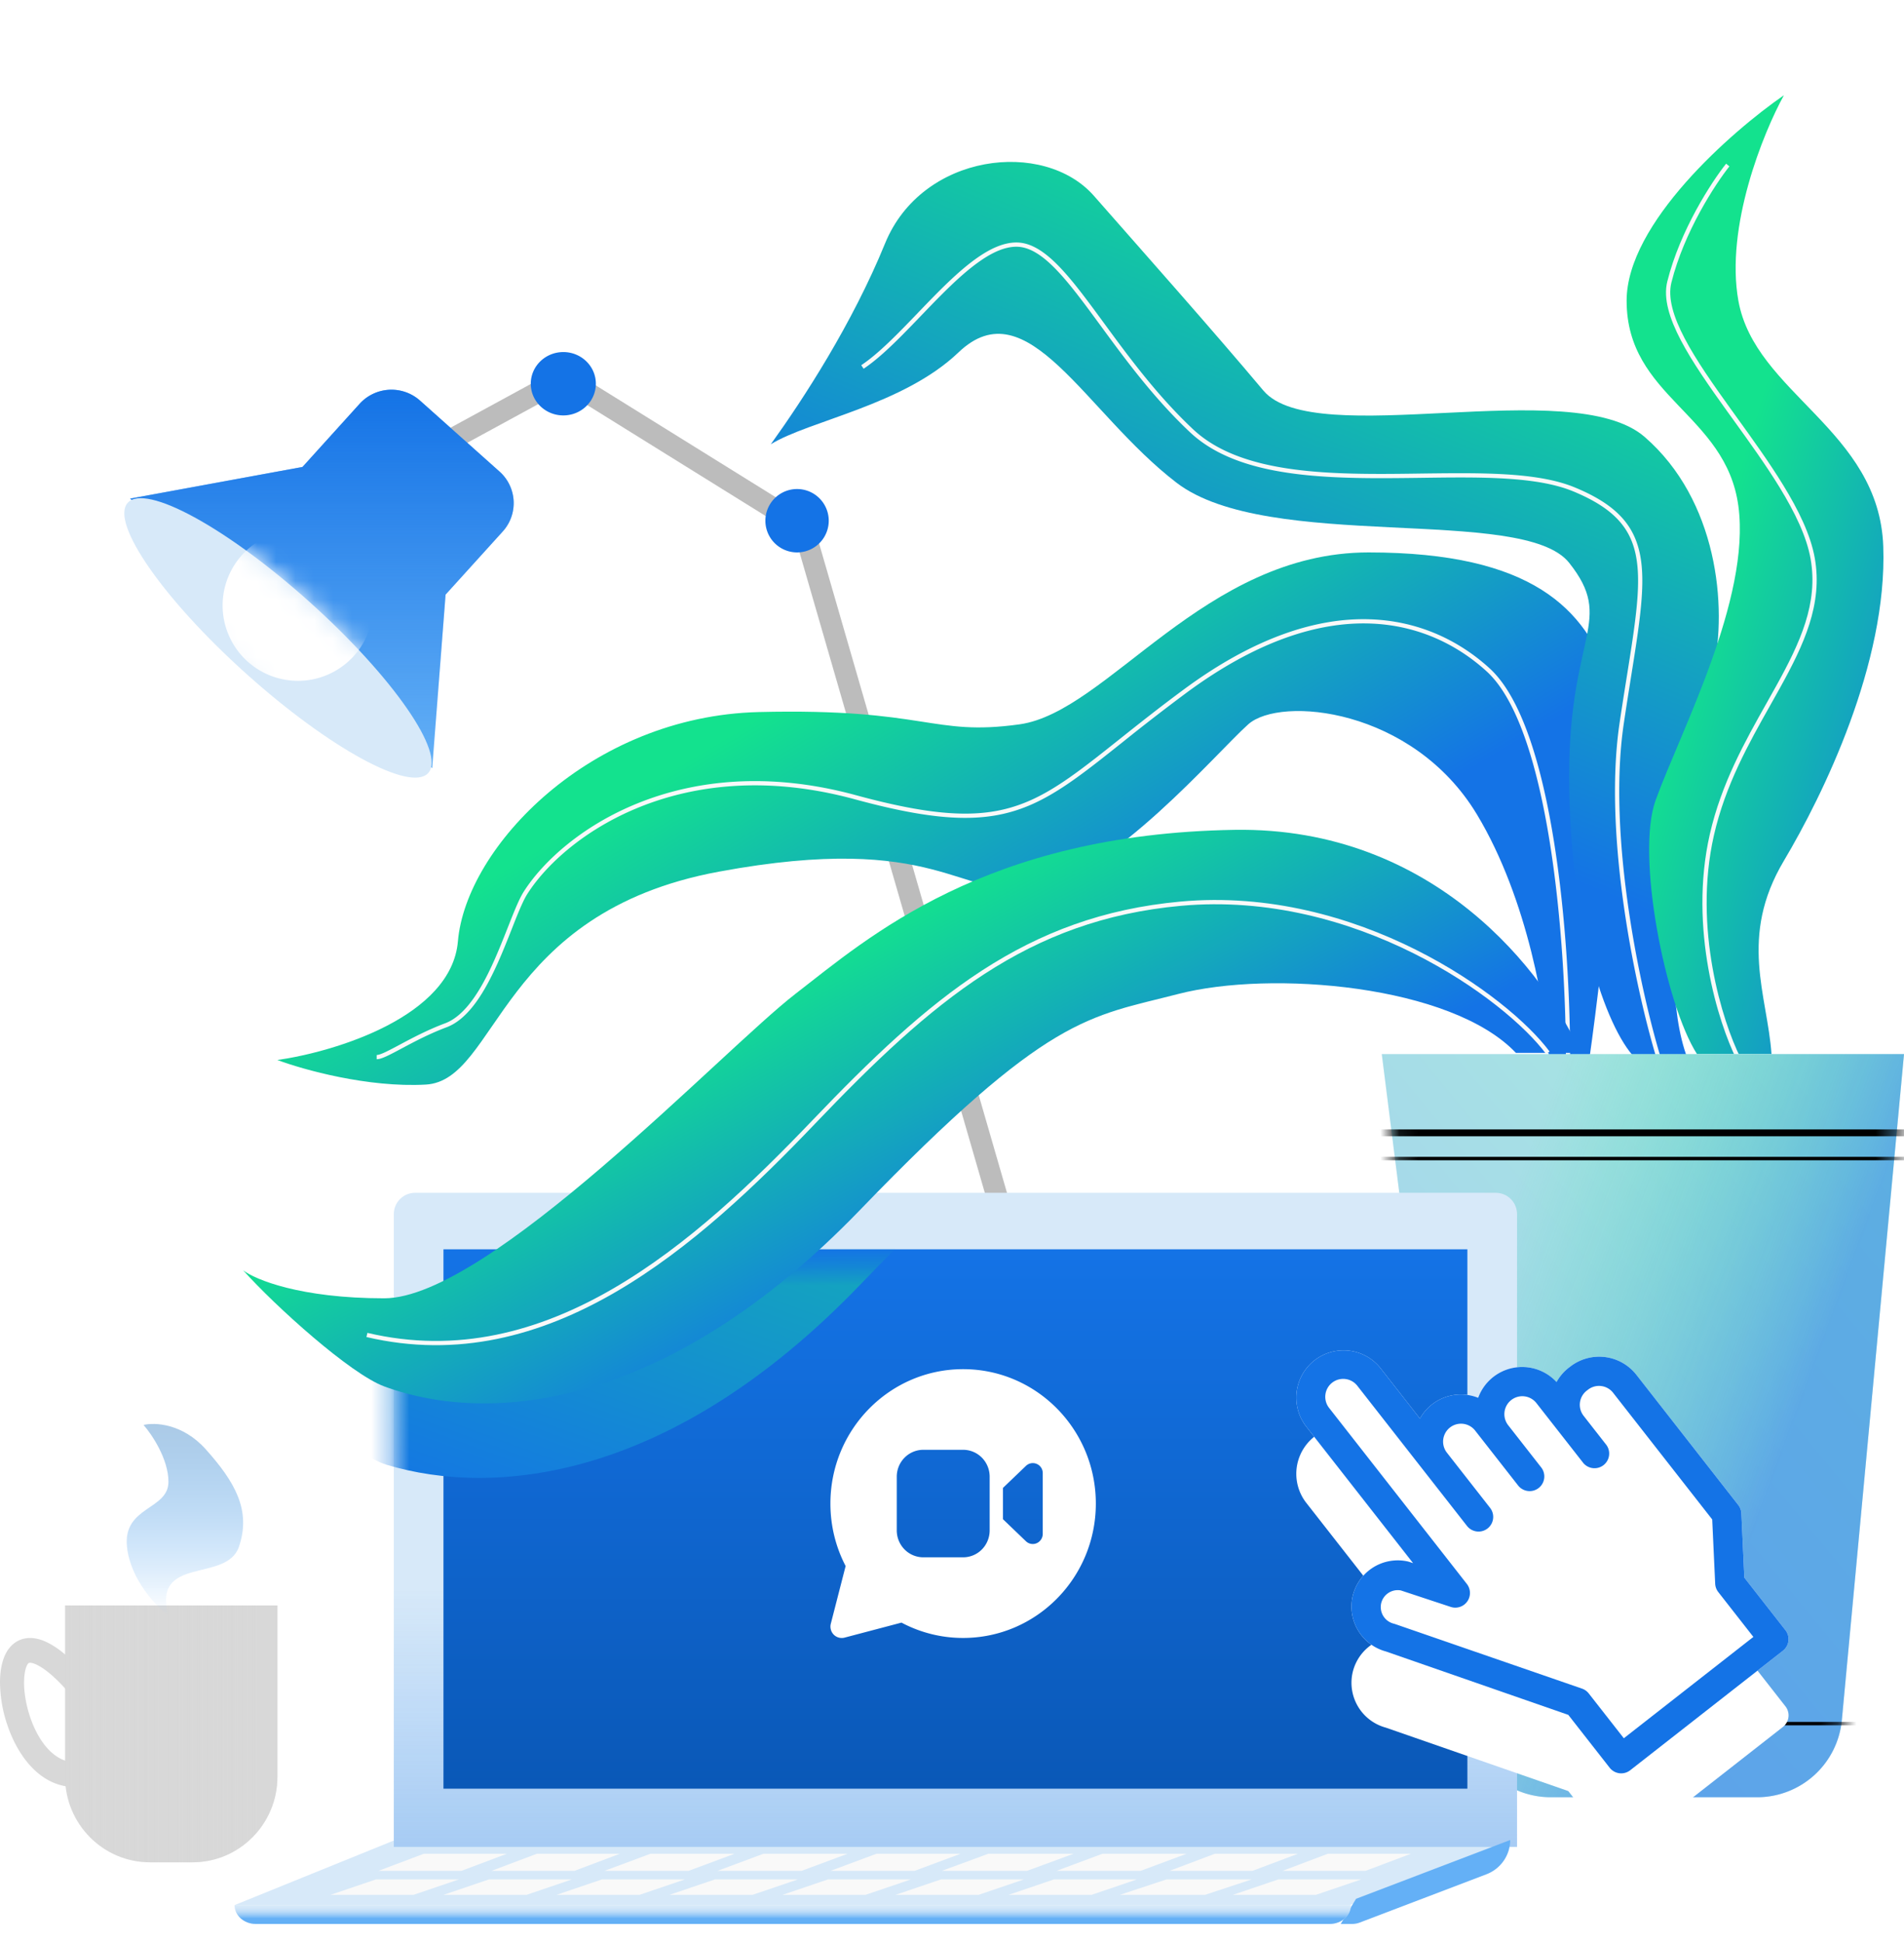 <svg width="100" height="102" fill="none" xmlns="http://www.w3.org/2000/svg"><path fill-rule="evenodd" clip-rule="evenodd" d="M29.633 19.201l13.03 8.095 10.395 35.91-1.074.31-10.276-35.498-12.112-7.526-5.86 3.192-.534-.98 6.431-3.503z" fill="#BCBCBC"/><path d="M77.568 42.752c2.697 4.47 3.652 10.457 3.792 12.893h2.107c.773-5.444 2.065-17.062 1.054-19.985C83.257 32.007 80.517 29 71.879 29c-8.639 0-13.696 8.38-18.331 9.025-4.636.645-4.846-.86-13.696-.645-8.849.215-15.38 7.092-15.802 12.034-.337 3.954-6.462 5.802-9.482 6.232 1.335.501 4.762 1.461 7.796 1.29 3.793-.216 3.793-9.026 15.381-11.175 11.589-2.149 12.642 1.504 16.646.86 4.003-.645 9.481-7.092 11.167-8.596 1.685-1.504 8.638-.86 12.01 4.727z" fill="url(#paint0_linear_1878_3736)"/><path fill-rule="evenodd" clip-rule="evenodd" d="M71.92 32.51c2.697.079 4.817 1.206 6.318 2.577.859.785 1.547 2.088 2.099 3.678.553 1.594.973 3.489 1.288 5.47.63 3.964.839 8.286.839 11.26h-.223c0-2.966-.21-7.276-.837-11.225-.314-1.974-.731-3.855-1.278-5.432-.548-1.58-1.222-2.84-2.039-3.587-1.469-1.341-3.539-2.442-6.174-2.52-2.635-.077-5.85.868-9.605 3.642a112.493 112.493 0 00-3.367 2.603c-.43.342-.835.665-1.223.967-1.257.979-2.331 1.743-3.461 2.254-2.271 1.025-4.747 1.017-9.363-.238-9.168-2.492-15.264 1.94-17.194 4.964-.206.322-.43.86-.69 1.512l-.131.334c-.224.566-.47 1.191-.747 1.805-.332.738-.71 1.466-1.148 2.063-.438.596-.942 1.072-1.53 1.291-.886.332-1.671.746-2.297 1.08l-.067.036c-.284.152-.536.286-.746.384a2.969 2.969 0 01-.308.128.821.821 0 01-.252.05v-.223c.04 0 .1-.011.181-.038.08-.027.175-.067.284-.118.204-.096.451-.228.738-.38l.064-.035c.626-.334 1.424-.755 2.325-1.092.53-.198 1.002-.635 1.427-1.215.425-.579.796-1.29 1.125-2.022.274-.609.519-1.228.742-1.794a139 139 0 01.133-.336c.257-.647.489-1.206.708-1.55 1.98-3.1 8.174-7.578 17.442-5.059 4.6 1.251 7.013 1.243 9.211.25 1.105-.499 2.16-1.249 3.417-2.227.384-.3.788-.62 1.217-.962.97-.77 2.069-1.646 3.377-2.611 3.785-2.796 7.047-3.764 9.745-3.685z" fill="#F9F9F9"/><path d="M82.412 40.724c0 7.625 1.906 13.22 3.472 14.827h2.74c-1.835-4.835.285-15.619 1.352-20.334.766-3.389.218-8.977-3.603-12.285-3.82-3.309-17.335.765-20.02-2.43-2.684-3.195-6.273-7.231-8.9-10.222-2.626-2.991-9.028-2.25-10.968 2.497-1.726 4.224-4.27 8.137-6.002 10.546 1.996-1.236 6.952-2.047 9.857-4.823 3.63-3.47 6.643 3.157 11.454 6.842 4.811 3.684 18.195 1.153 20.618 4.202 2.422 3.05 0 3.74 0 11.18z" fill="url(#paint1_linear_1878_3736)"/><path fill-rule="evenodd" clip-rule="evenodd" d="M51.35 13.517c.686-.476 1.371-.788 2.032-.788.67 0 1.307.373 1.946.968.64.597 1.299 1.434 2.013 2.394.21.283.426.577.648.88 1.287 1.753 2.777 3.784 4.672 5.564 1.094 1.027 2.587 1.614 4.297 1.944 1.71.33 3.628.4 5.56.4.71 0 1.42-.01 2.125-.02 1.212-.015 2.401-.031 3.513.002 1.757.052 3.343.227 4.548.724 1.195.493 2.032 1.043 2.593 1.716.562.676.838 1.468.927 2.427.088.956-.01 2.084-.197 3.438-.1.72-.225 1.509-.364 2.373-.12.76-.251 1.576-.381 2.455-.444 3-.213 6.55.258 9.77.47 3.221 1.18 6.106 1.69 7.777l-.213.065c-.513-1.681-1.225-4.577-1.698-7.809-.472-3.23-.706-6.804-.258-9.836.131-.886.262-1.703.383-2.461.137-.86.263-1.644.362-2.364.187-1.352.282-2.458.196-3.387-.086-.926-.35-1.671-.877-2.304-.528-.636-1.33-1.168-2.505-1.653-1.166-.48-2.717-.655-4.47-.708-1.109-.033-2.288-.017-3.496 0-.705.009-1.42.018-2.135.018-1.936 0-3.87-.07-5.603-.404-1.731-.333-3.27-.933-4.408-2-1.91-1.795-3.415-3.845-4.7-5.598-.222-.302-.437-.595-.646-.876-.715-.96-1.363-1.782-1.986-2.363-.625-.583-1.209-.909-1.794-.909-.593 0-1.233.282-1.905.749-.672.465-1.363 1.105-2.059 1.802-.348.348-.696.71-1.042 1.07l-.007.007a80.39 80.39 0 01-1.025 1.053c-.68.681-1.35 1.3-1.986 1.725l-.124-.186c.618-.413 1.273-1.017 1.952-1.697.337-.338.679-.692 1.023-1.05l.006-.007c.346-.36.696-.723 1.045-1.073.698-.699 1.401-1.35 2.09-1.828z" fill="#F9F9F9"/><path d="M86.954 42.012c-1.044 2.876.507 10.716 2.174 13.324h3.913c-.218-3.102-1.74-6.133.652-10.152 2.055-3.453 5.435-10.363 5.218-16.497-.218-6.134-6.74-8.037-7.61-12.902-.695-3.891 1.305-8.812 2.392-10.786-2.754 1.903-8.261 6.725-8.261 10.786 0 5.076 5.217 5.922 5.87 10.787.652 4.864-3.044 11.844-4.349 15.44z" fill="url(#paint2_linear_1878_3736)"/><path fill-rule="evenodd" clip-rule="evenodd" d="M90.83 8.734c-.737.923-2.382 3.439-3.046 6.098-.198.794.097 1.79.697 2.934.597 1.14 1.48 2.398 2.422 3.707l.325.451c.841 1.166 1.705 2.364 2.424 3.538.813 1.325 1.449 2.63 1.662 3.837.426 2.416-.57 4.54-1.825 6.808-.166.3-.336.602-.508.908-1.137 2.016-2.364 4.194-2.966 6.843-1.107 4.88.463 9.802 1.385 11.648l-.199.1c-.937-1.875-2.526-6.852-1.403-11.798.61-2.683 1.854-4.89 2.99-6.906.172-.305.342-.606.506-.904 1.255-2.268 2.21-4.33 1.8-6.66-.205-1.165-.824-2.441-1.632-3.76-.715-1.166-1.573-2.356-2.414-3.523-.11-.15-.218-.301-.326-.451-.94-1.308-1.833-2.579-2.439-3.734-.603-1.15-.935-2.212-.715-3.093.674-2.7 2.339-5.245 3.088-6.183l.174.14z" fill="#F9F9F9"/><path d="M72.572 55.336H100l-3.265 34.966a4.47 4.47 0 01-4.459 4.046H81.451a4.471 4.471 0 01-4.443-3.902l-4.436-35.11z" fill="#D7E9F9"/><path d="M72.572 55.336H100l-3.265 34.966a4.47 4.47 0 01-4.459 4.046H81.451a4.471 4.471 0 01-4.443-3.902l-4.436-35.11z" fill="url(#paint3_linear_1878_3736)" fill-opacity=".25"/><path d="M72.572 55.336H100l-3.265 34.966a4.47 4.47 0 01-4.459 4.046H81.451a4.471 4.471 0 01-4.443-3.902l-4.436-35.11z" fill="url(#paint4_linear_1878_3736)" fill-opacity=".5"/><mask id="a" style="mask-type:alpha" maskUnits="userSpaceOnUse" x="72" y="55" width="29" height="40"><path d="M72.572 55.336H100l-3.265 34.966a4.47 4.47 0 01-4.459 4.046H81.451a4.471 4.471 0 01-4.443-3.902l-4.436-35.11z" fill="#424242"/></mask><g mask="url(#a)" fill-rule="evenodd" clip-rule="evenodd" fill="#000"><path d="M100.54 59.651H72.392v-.36h28.148v.36zm0 1.259H72.392v-.18h28.148v.18zm0 29.663H72.392v-.18h28.148v.18z"/></g><path d="M20.747 96.595h58.57l-8.428 3.416h-58.57l8.428-3.416z" fill="#D7E9F9"/><path d="M22.26 97.315h4.359l-2.386.899h-4.359l2.386-.9zm5.936 0h4.358l-2.386.899H25.81l2.386-.9zm5.967 0h4.416l-2.418.899h-4.416l2.418-.9zm5.935 0h4.416l-2.418.899H37.68l2.418-.9zm5.935 0h4.416l-2.418.899h-4.416l2.418-.9zm5.877 0h4.474l-2.45.899H49.46l2.45-.9zm5.993 0h4.417l-2.418.899h-4.417l2.418-.9zm5.903 0h4.359l-2.386.899H61.42l2.386-.9zm5.936 0h4.359l-2.386.899h-4.359l2.386-.9zm-50 1.348h4.359l-2.386.81h-4.359l2.386-.81zm5.935 0h4.359l-2.386.81h-4.36l2.386-.81zm5.936 0h4.358l-2.386.81h-4.358l2.386-.81zm5.934 0h4.359l-2.386.81h-4.36l2.386-.81zm5.936 0h4.358l-2.386.81h-4.358l2.386-.81zm5.935 0h4.359l-2.386.81h-4.359l2.386-.81zm5.935 0h4.359l-2.386.81h-4.359l2.386-.81zm5.91 0h4.474l-2.45.81h-4.474l2.45-.81zm5.872 0h4.358l-2.386.81H64.75l2.386-.81z" fill="#F9F9F9"/><path d="M20.683 63.735c0-.617.501-1.118 1.119-1.118h56.755c.618 0 1.119.5 1.119 1.118v33.22H20.683v-33.22z" fill="#D7E9F9"/><path d="M20.683 63.735c0-.617.501-1.118 1.119-1.118h56.755c.618 0 1.119.5 1.119 1.118v33.22H20.683v-33.22z" fill="url(#paint5_linear_1878_3736)" fill-opacity=".25"/><path d="M23.291 65.584h53.777v28.315H23.291V65.584z" fill="url(#paint6_linear_1878_3736)"/><path d="M57.554 78.931c0-3.896-3.12-7.055-6.97-7.055-3.849 0-6.97 3.159-6.97 7.055 0 1.16.277 2.279.799 3.28l-.778 3.028a.605.605 0 00.154.574.592.592 0 00.568.156l2.99-.788c.998.53 2.11.807 3.237.805 3.85 0 6.97-3.158 6.97-7.055zm-6.97-2.822c.37 0 .724.149.986.413.261.265.408.624.408.998v2.822c0 .374-.147.733-.408.998a1.385 1.385 0 01-.986.413h-2.09c-.37 0-.725-.148-.986-.413a1.42 1.42 0 01-.409-.998V77.52c0-.374.147-.733.409-.998.261-.264.616-.413.985-.413h2.091zm2.091 3.642v-1.64l1.209-1.158a.521.521 0 01.882.384v3.188a.534.534 0 01-.316.486.517.517 0 01-.567-.102l-1.208-1.158z" fill="#fff"/><mask id="b" style="mask-type:alpha" maskUnits="userSpaceOnUse" x="20" y="62" width="60" height="35"><path d="M20.683 63.735c0-.617.501-1.118 1.119-1.118h56.755c.618 0 1.119.5 1.119 1.118v33.22H20.683v-33.22z" fill="#D7E9F9"/><path d="M20.683 63.735c0-.617.501-1.118 1.119-1.118h56.755c.618 0 1.119.5 1.119 1.118v33.22H20.683v-33.22z" fill="url(#paint7_linear_1878_3736)" fill-opacity=".25"/><path d="M57.554 78.931c0-3.896-3.12-7.055-6.97-7.055-3.849 0-6.97 3.159-6.97 7.055 0 1.16.277 2.279.799 3.28l-.778 3.028a.605.605 0 00.154.574.592.592 0 00.568.156l2.99-.788c.998.53 2.11.807 3.237.805 3.85 0 6.97-3.158 6.97-7.055zm-6.97-2.822c.37 0 .724.149.986.413.261.265.408.624.408.998v2.822c0 .374-.147.733-.408.998a1.385 1.385 0 01-.986.413h-2.09c-.37 0-.725-.148-.986-.413a1.42 1.42 0 01-.409-.998V77.52c0-.374.147-.733.409-.998.261-.264.616-.413.985-.413h2.091zm2.091 3.642v-1.64l1.209-1.158a.521.521 0 01.882.384v3.188a.534.534 0 01-.316.486.517.517 0 01-.567-.102l-1.208-1.158z" fill="#fff"/></mask><g filter="url(#filter0_d_1878_3736)" mask="url(#b)"><path d="M64.986 43.564c10.528-.17 16.698 8.127 18.467 12.297h-3.396c-3.396-3.605-13.16-4.877-18.043-3.605-4.728 1.232-6.818.755-16.794 11.144s-19.302 11.177-24.897 9.5c-1.819-.545-5.855-4.107-7.553-6.015.636.495 3.014 1.484 7.429 1.484 5.518 0 17.83-13.145 21.65-16.113 3.821-2.968 9.977-8.48 23.137-8.692z" fill="url(#paint8_linear_1878_3736)"/></g><path d="M71.223 99.679l8.093-3.084c0 .797-.495 1.51-1.246 1.797l-6.654 2.534a1.115 1.115 0 01-.4.074h-.602l.809-1.321z" fill="#64B0F6"/><path d="M12.32 100.011h58.633c0 .547-.5.989-1.117.989h-56.4c-.616 0-1.116-.442-1.116-.989z" fill="#D7E9F9"/><path d="M12.32 100.011h58.633c0 .547-.5.989-1.117.989h-56.4c-.616 0-1.116-.442-1.116-.989z" fill="url(#paint9_linear_1878_3736)"/><path fill-rule="evenodd" clip-rule="evenodd" d="M3.112 86.609c.708.52 1.382 1.276 1.789 1.809a.664.664 0 01-.107.914.62.62 0 01-.887-.11c-.366-.48-.955-1.133-1.528-1.553-.291-.213-.53-.331-.7-.368-.143-.03-.175.003-.198.026-.081.084-.21.375-.217.958-.006.54.098 1.198.314 1.84.452 1.344 1.266 2.307 2.243 2.384.348.028.608.34.581.699a.638.638 0 01-.678.599C1.96 93.667.88 92.027.384 90.55A7.123 7.123 0 010 88.271c.007-.665.14-1.404.587-1.864.398-.41.903-.475 1.349-.38.42.09.826.325 1.176.582z" fill="#D8D8D8"/><path d="M3.417 84.28H14.57v8.99c0 2.482-1.997 4.494-4.46 4.494H7.877c-2.464 0-4.46-2.012-4.46-4.494v-8.99z" fill="#D8D8D8"/><path d="M3.417 84.28H14.57v8.99c0 2.482-1.997 4.494-4.46 4.494H7.877c-2.464 0-4.46-2.012-4.46-4.494v-8.99z" fill="url(#paint10_linear_1878_3736)" fill-opacity=".5"/><path d="M6.669 81.198c.174 1.704 1.525 3.125 2.178 3.622-.871-3.196 3.05-1.705 3.703-3.622.654-1.918-.218-3.41-1.742-5.114-1.22-1.364-2.687-1.42-3.268-1.279.436.498 1.307 1.79 1.307 2.983 0 1.492-2.396 1.279-2.178 3.41z" fill="url(#paint11_linear_1878_3736)"/><g filter="url(#filter1_d_1878_3736)"><path d="M82.46 71.75l-.07.053a2.465 2.465 0 00-.639.748 2.46 2.46 0 00-4.116.828 2.46 2.46 0 00-3.058 1.09l-2.084-2.663a2.482 2.482 0 00-3.91 3.057l5.634 7.197-.186-.063-.085-.025a2.433 2.433 0 00-2.93 1.952 2.441 2.441 0 001.772 2.771l9.58 3.329 2.173 2.775a.77.77 0 001.08.132l8.02-6.273a.77.77 0 00.133-1.08l-2.16-2.76-.156-3.37a.769.769 0 00-.162-.44l-5.358-6.845a2.484 2.484 0 00-3.478-.413z" fill="#fff"/></g><path d="M82.46 71.75l-.07.053a2.465 2.465 0 00-.639.748 2.46 2.46 0 00-4.116.828 2.46 2.46 0 00-3.058 1.09l-2.084-2.663a2.482 2.482 0 00-3.91 3.057l5.634 7.197-.186-.063-.085-.025a2.433 2.433 0 00-2.93 1.952 2.441 2.441 0 001.772 2.771l9.58 3.329 2.173 2.775a.77.77 0 001.08.132l8.02-6.273a.77.77 0 00.133-1.08l-2.16-2.76-.156-3.37a.769.769 0 00-.162-.44l-5.358-6.845a2.484 2.484 0 00-3.478-.413z" fill="#fff"/><path d="M82.46 71.75l-.07.053a2.465 2.465 0 00-.639.748 2.46 2.46 0 00-4.116.828 2.46 2.46 0 00-3.058 1.09l-2.084-2.663a2.482 2.482 0 00-3.91 3.057l5.634 7.197-.186-.063-.085-.025a2.433 2.433 0 00-2.93 1.952 2.441 2.441 0 001.772 2.771l9.58 3.329 2.173 2.775a.77.77 0 001.08.132l8.02-6.273a.77.77 0 00.133-1.08l-2.16-2.76-.156-3.37a.769.769 0 00-.162-.44l-5.358-6.845a2.484 2.484 0 00-3.478-.413zm7.467 8.016l.156 3.37a.77.77 0 00.162.44l1.844 2.356-6.804 5.32-1.844-2.355a.77.77 0 00-.353-.251l-9.824-3.392-.067-.019a.899.899 0 01-.665-1.024.893.893 0 011.039-.72l2.611.862a.77.77 0 00.86-1.2l-7.238-9.245a.941.941 0 111.484-1.16l5.76 7.358a.77.77 0 001.213-.949l-2.268-2.897a.941.941 0 111.483-1.16l2.268 2.897a.77.77 0 001.213-.948l-1.746-2.231a.941.941 0 111.484-1.16l2.464 3.147a.77.77 0 001.212-.948l-.537-.687-.023-.028-.638-.817a.939.939 0 01.16-1.318l.07-.053a.94.94 0 011.318.16l5.206 6.651z" fill="#1473E6"/><path d="M64.839 43.564c10.498-.169 16.401 7.574 18.165 11.708h-3.387c-3.386-3.573-12.873-4.352-17.742-3.09-4.715 1.22-6.773 1.05-16.72 11.35-9.949 10.3-19.262 11.35-24.977 9.248-1.775-.653-5.715-4.204-7.408-6.095.635.49 3.006 1.471 7.408 1.471 5.503 0 17.78-13.032 21.59-15.975 3.81-2.942 9.948-8.407 23.07-8.617z" fill="url(#paint12_linear_1878_3736)"/><path fill-rule="evenodd" clip-rule="evenodd" d="M74.36 49.856c3.411 1.706 5.941 3.883 7.025 5.345l-.18.133c-1.057-1.427-3.556-3.583-6.944-5.278-3.386-1.694-7.65-2.921-12.233-2.504-8.06.733-13.064 5-19.208 11.426-3.074 3.215-6.575 6.579-10.502 8.858-3.928 2.28-8.288 3.479-13.073 2.353l.051-.218c4.714 1.11 9.016-.067 12.91-2.328 3.897-2.263 7.38-5.607 10.453-8.82 6.149-6.43 11.203-10.753 19.349-11.494 4.635-.422 8.94.82 12.353 2.527z" fill="#F9F9F9"/><path fill-rule="evenodd" clip-rule="evenodd" d="M22.06 21.03a2.257 2.257 0 00-3.172.168l-3.001 3.315-9.053 1.662L22.7 40.325l.702-9.11 3.002-3.314a2.216 2.216 0 00-.17-3.147L22.06 21.03z" fill="#64B0F6"/><path fill-rule="evenodd" clip-rule="evenodd" d="M22.06 21.03a2.257 2.257 0 00-3.172.168l-3.001 3.315-9.053 1.662L22.7 40.325l.702-9.11 3.002-3.314a2.216 2.216 0 00-.17-3.147L22.06 21.03z" fill="url(#paint13_linear_1878_3736)"/><path d="M22.493 40.579c-.928 1.032-5.214-1.306-9.573-5.222-4.36-3.916-7.141-7.927-6.213-8.96.928-1.031 5.214 1.307 9.573 5.223 4.36 3.916 7.141 7.927 6.213 8.959z" fill="#D7E9F9"/><mask id="c" style="mask-type:alpha" maskUnits="userSpaceOnUse" x="6" y="26" width="17" height="15"><path d="M22.49 40.583c-.927 1.032-5.212-1.306-9.57-5.224-4.36-3.917-7.14-7.929-6.213-8.96.928-1.033 5.213 1.305 9.572 5.222 4.358 3.917 7.14 7.93 6.212 8.962z" fill="#D7E9F9"/></mask><g mask="url(#c)"><path d="M19.604 31.785a3.956 3.956 0 01-3.957 3.956 3.956 3.956 0 113.957-3.956z" fill="#fff"/></g><path d="M31.295 20.145c0 .918-.765 1.663-1.709 1.663-.944 0-1.709-.745-1.709-1.663s.765-1.663 1.71-1.663c.943 0 1.708.745 1.708 1.663zm12.231 7.191a1.663 1.663 0 11-3.327 0 1.663 1.663 0 013.327 0z" fill="#1473E6"/><defs><linearGradient id="paint13_linear_1878_3736" x1="16.906" y1="20.459" x2="16.906" y2="40.325" gradientUnits="userSpaceOnUse"><stop stop-color="#1473E6"/><stop offset="1" stop-color="#1473E6" stop-opacity="0"/></linearGradient><linearGradient id="paint12_linear_1878_3736" x1="48.012" y1="47.186" x2="56.807" y2="63.782" gradientUnits="userSpaceOnUse"><stop stop-color="#13E28E"/><stop offset="1" stop-color="#1473E6"/></linearGradient><linearGradient id="paint0_linear_1878_3736" x1="54.474" y1="28.999" x2="65.427" y2="47.426" gradientUnits="userSpaceOnUse"><stop stop-color="#13E28E"/><stop offset="1" stop-color="#1473E6"/></linearGradient><linearGradient id="paint1_linear_1878_3736" x1="67.026" y1="7.537" x2="55.728" y2="35.31" gradientUnits="userSpaceOnUse"><stop stop-color="#13E28E"/><stop offset="1" stop-color="#1473E6"/></linearGradient><linearGradient id="paint2_linear_1878_3736" x1="85.432" y1="44.15" x2="101.683" y2="49.093" gradientUnits="userSpaceOnUse"><stop stop-color="#13E28E"/><stop offset="1" stop-color="#1473E6"/></linearGradient><linearGradient id="paint3_linear_1878_3736" x1="95.382" y1="58.123" x2="64.698" y2="83.454" gradientUnits="userSpaceOnUse"><stop stop-color="#13E28E"/><stop offset="1" stop-color="#1473E6"/></linearGradient><linearGradient id="paint4_linear_1878_3736" x1="74.929" y1="74.842" x2="95.472" y2="82.445" gradientUnits="userSpaceOnUse"><stop stop-color="#13E28E" stop-opacity="0"/><stop offset=".824" stop-color="#1473E6"/></linearGradient><linearGradient id="paint5_linear_1878_3736" x1="50.179" y1="62.617" x2="50.179" y2="96.955" gradientUnits="userSpaceOnUse"><stop offset=".606" stop-color="#1473E6" stop-opacity="0"/><stop offset="1" stop-color="#1473E6"/></linearGradient><linearGradient id="paint6_linear_1878_3736" x1="50.179" y1="65.584" x2="50.179" y2="93.899" gradientUnits="userSpaceOnUse"><stop stop-color="#1473E6"/><stop offset="1" stop-color="#0A58B7"/></linearGradient><linearGradient id="paint7_linear_1878_3736" x1="50.179" y1="62.617" x2="50.179" y2="96.955" gradientUnits="userSpaceOnUse"><stop offset=".606" stop-color="#1473E6" stop-opacity="0"/><stop offset="1" stop-color="#1473E6"/></linearGradient><linearGradient id="paint8_linear_1878_3736" x1="71.552" y1="45.706" x2="56.166" y2="88.239" gradientUnits="userSpaceOnUse"><stop stop-color="#13E28E"/><stop offset="1" stop-color="#1473E6"/></linearGradient><linearGradient id="paint9_linear_1878_3736" x1="41.636" y1="100.011" x2="41.636" y2="101" gradientUnits="userSpaceOnUse"><stop stop-color="#D7E9F9" stop-opacity="0"/><stop offset=".708" stop-color="#64B0F6"/></linearGradient><linearGradient id="paint10_linear_1878_3736" x1="14.569" y1="91.022" x2="3.417" y2="91.022" gradientUnits="userSpaceOnUse"><stop stop-color="#D8D8D8"/><stop offset="1" stop-color="#D8D8D8" stop-opacity="0"/></linearGradient><linearGradient id="paint11_linear_1878_3736" x1="9.712" y1="74.752" x2="9.712" y2="84.82" gradientUnits="userSpaceOnUse"><stop stop-color="#ABCAE6"/><stop offset="1" stop-color="#64B0F6" stop-opacity="0"/></linearGradient><filter id="filter1_d_1878_3736" x="64.056" y="70.854" width="33.881" height="30.241" filterUnits="userSpaceOnUse" color-interpolation-filters="sRGB"><feFlood flood-opacity="0" result="BackgroundImageFix"/><feColorMatrix in="SourceAlpha" values="0 0 0 0 0 0 0 0 0 0 0 0 0 0 0 0 0 0 127 0" result="hardAlpha"/><feOffset dy="4"/><feGaussianBlur stdDeviation="2"/><feComposite in2="hardAlpha" operator="out"/><feColorMatrix values="0 0 0 0 0 0 0 0 0 0 0 0 0 0 0 0 0 0 0.25 0"/><feBlend in2="BackgroundImageFix" result="effect1_dropShadow_1878_3736"/><feBlend in="SourceGraphic" in2="effect1_dropShadow_1878_3736" result="shape"/></filter><filter id="filter0_d_1878_3736" x="8.77" y="43.561" width="78.684" height="38.023" filterUnits="userSpaceOnUse" color-interpolation-filters="sRGB"><feFlood flood-opacity="0" result="BackgroundImageFix"/><feColorMatrix in="SourceAlpha" values="0 0 0 0 0 0 0 0 0 0 0 0 0 0 0 0 0 0 127 0" result="hardAlpha"/><feOffset dy="4"/><feGaussianBlur stdDeviation="2"/><feComposite in2="hardAlpha" operator="out"/><feColorMatrix values="0 0 0 0 0 0 0 0 0 0 0 0 0 0 0 0 0 0 0.25 0"/><feBlend in2="BackgroundImageFix" result="effect1_dropShadow_1878_3736"/><feBlend in="SourceGraphic" in2="effect1_dropShadow_1878_3736" result="shape"/></filter></defs></svg>